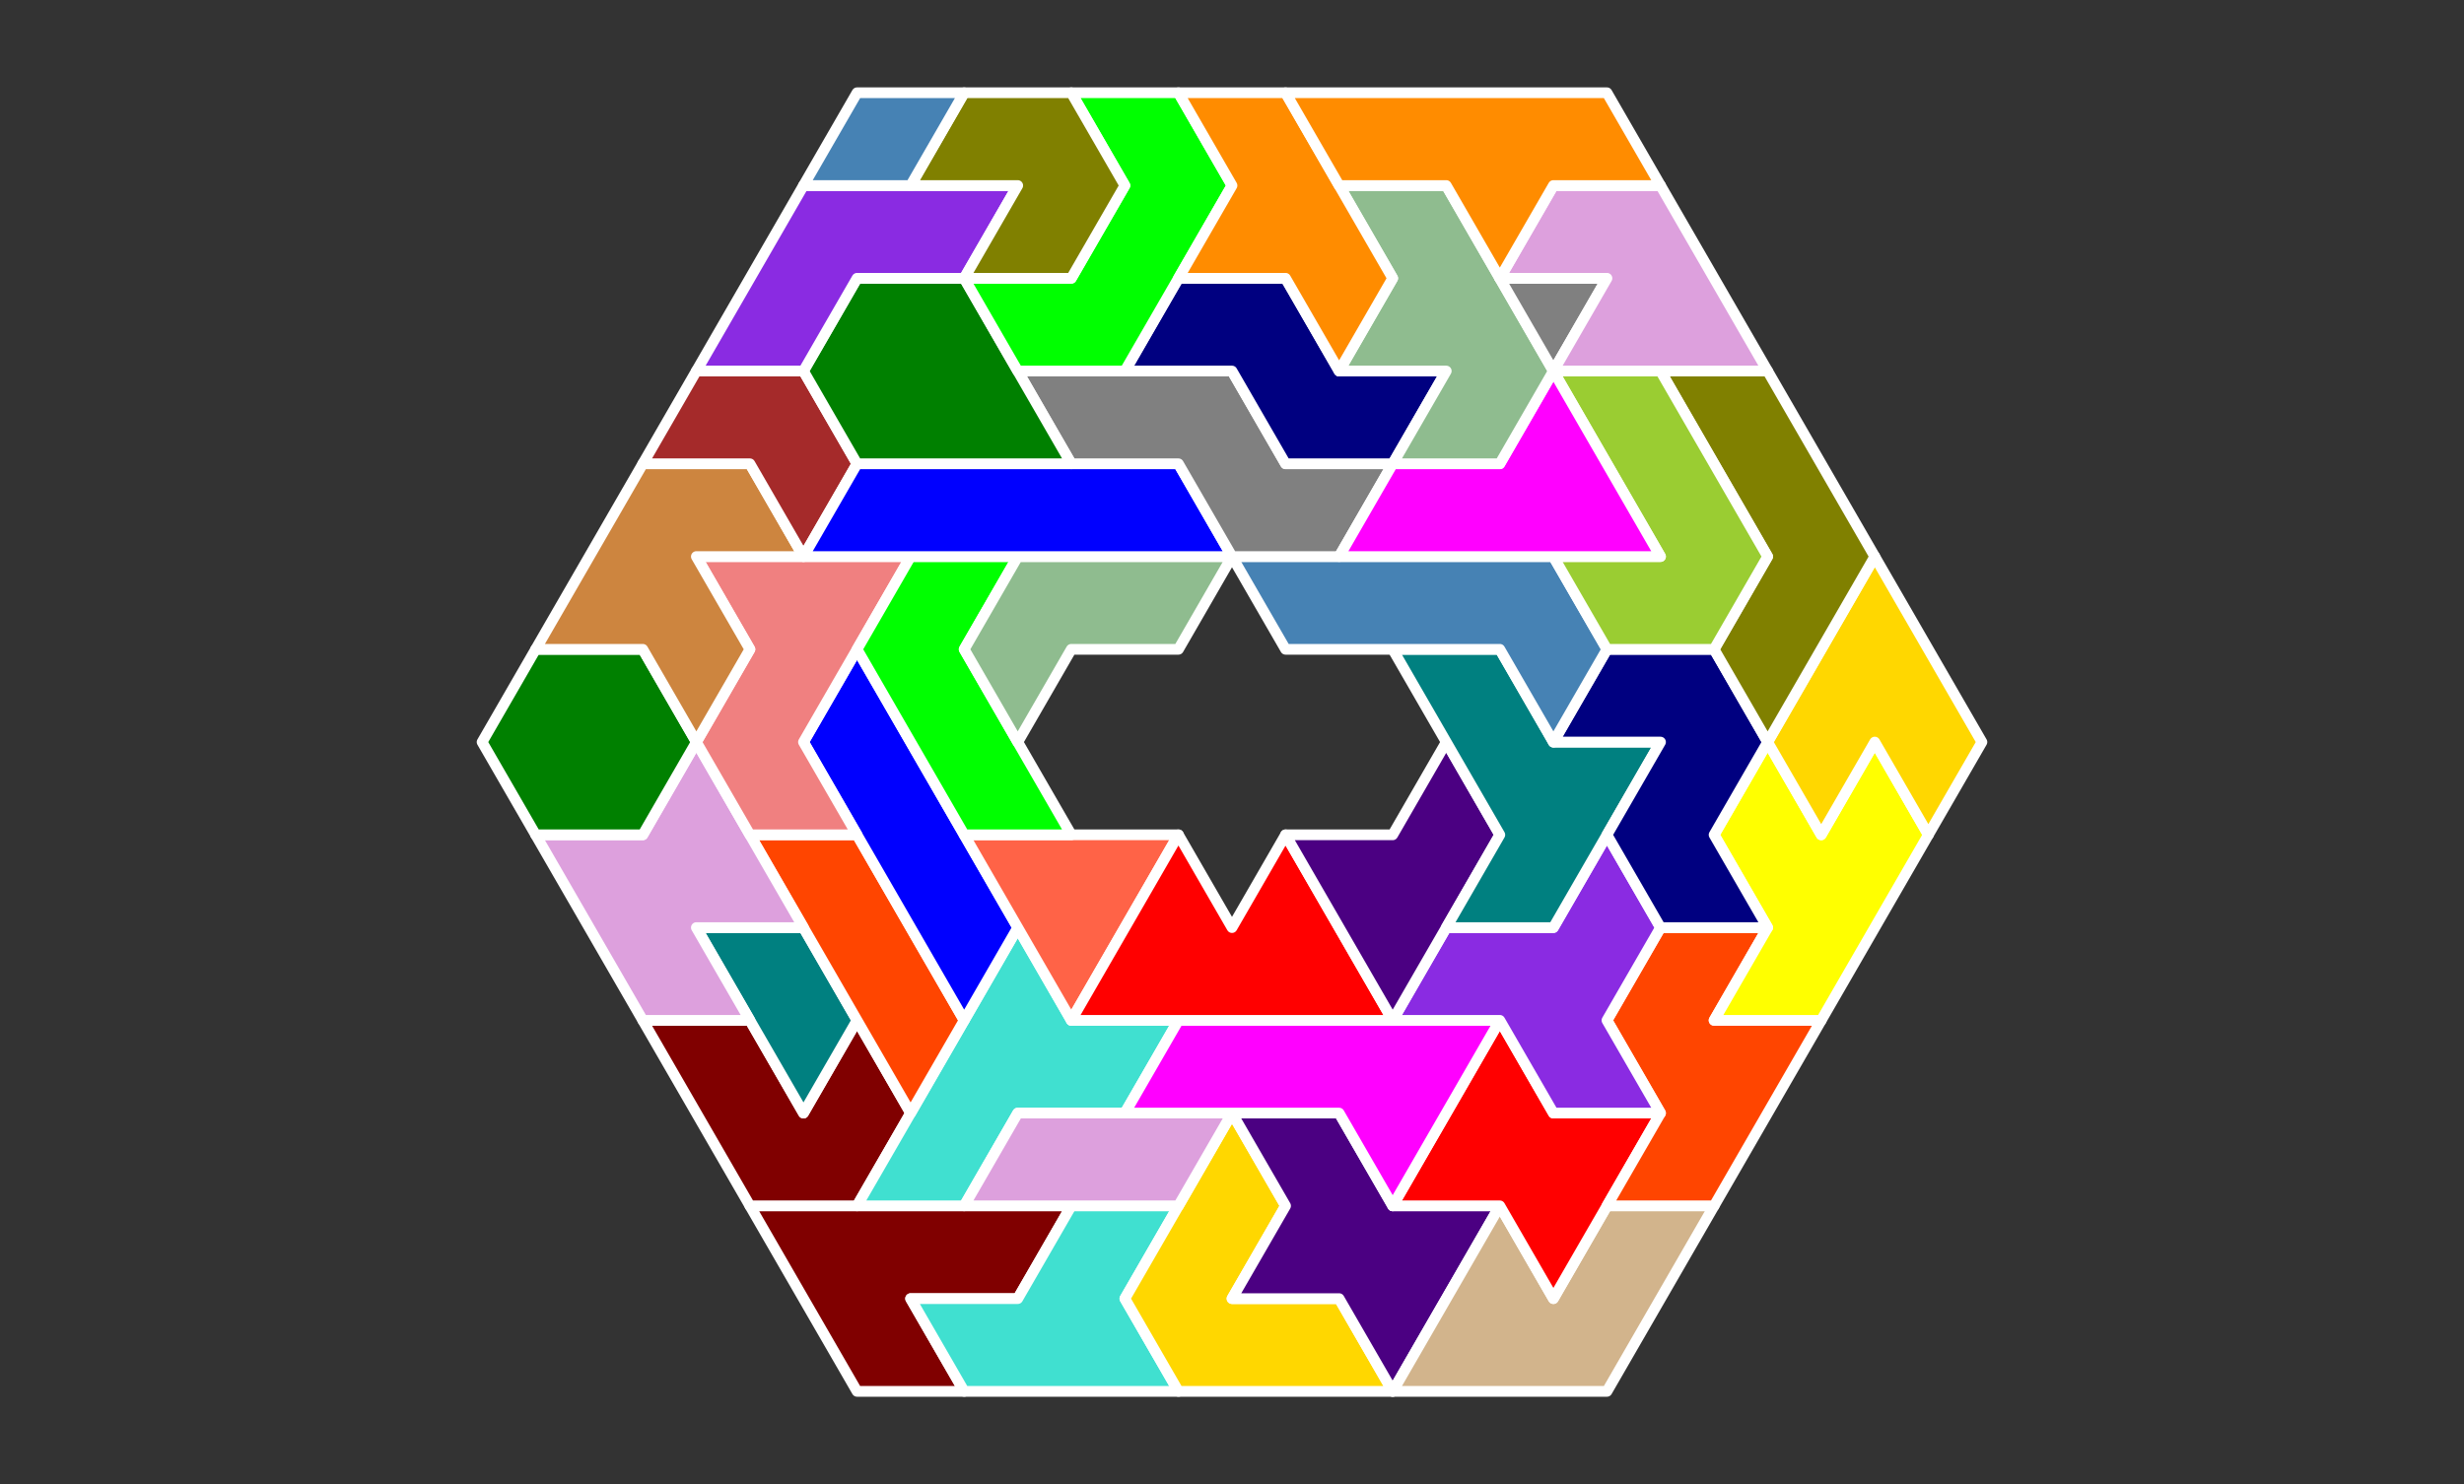 <?xml version="1.0" standalone="no"?>
<!-- Created by Polyform Puzzler (http://puzzler.sourceforge.net/) -->
<svg width="230.000" height="138.564"
     viewBox="0 0 230.000 138.564"
     xmlns="http://www.w3.org/2000/svg"
     xmlns:xlink="http://www.w3.org/1999/xlink">
<rect x="0" y="0" width="230.000" height="138.564" fill="#333333" stroke="none"/>
<g>
<polygon fill="maroon" stroke="white"
         stroke-width="1" stroke-linejoin="round"
         points="75.000,121.244 80.000,129.904 90.000,129.904 85.000,121.244 95.000,121.244 100.000,112.583 70.000,112.583">
<desc>G7</desc>
</polygon>
<polygon fill="turquoise" stroke="white"
         stroke-width="1" stroke-linejoin="round"
         points="85.000,121.244 90.000,129.904 110.000,129.904 105.000,121.244 110.000,112.583 100.000,112.583 95.000,121.244">
<desc>H6</desc>
</polygon>
<polygon fill="gold" stroke="white"
         stroke-width="1" stroke-linejoin="round"
         points="105.000,121.244 110.000,129.904 130.000,129.904 125.000,121.244 115.000,121.244 120.000,112.583 115.000,103.923">
<desc>V7</desc>
</polygon>
<polygon fill="indigo" stroke="white"
         stroke-width="1" stroke-linejoin="round"
         points="125.000,121.244 130.000,129.904 140.000,112.583 130.000,112.583 125.000,103.923 115.000,103.923 120.000,112.583 115.000,121.244">
<desc>X7</desc>
</polygon>
<polygon fill="tan" stroke="white"
         stroke-width="1" stroke-linejoin="round"
         points="130.000,129.904 150.000,129.904 160.000,112.583 150.000,112.583 145.000,121.244 140.000,112.583">
<desc>U7</desc>
</polygon>
<polygon fill="red" stroke="white"
         stroke-width="1" stroke-linejoin="round"
         points="140.000,112.583 145.000,121.244 155.000,103.923 145.000,103.923 140.000,95.263 130.000,112.583">
<desc>X6</desc>
</polygon>
<polygon fill="maroon" stroke="white"
         stroke-width="1" stroke-linejoin="round"
         points="65.000,103.923 70.000,112.583 80.000,112.583 85.000,103.923 80.000,95.263 75.000,103.923 70.000,95.263 60.000,95.263">
<desc>G6</desc>
</polygon>
<polygon fill="turquoise" stroke="white"
         stroke-width="1" stroke-linejoin="round"
         points="80.000,112.583 90.000,112.583 95.000,103.923 105.000,103.923 110.000,95.263 100.000,95.263 95.000,86.603">
<desc>H7</desc>
</polygon>
<polygon fill="plum" stroke="white"
         stroke-width="1" stroke-linejoin="round"
         points="90.000,112.583 110.000,112.583 115.000,103.923 95.000,103.923">
<desc>I4</desc>
</polygon>
<polygon fill="magenta" stroke="white"
         stroke-width="1" stroke-linejoin="round"
         points="125.000,103.923 130.000,112.583 140.000,95.263 110.000,95.263 105.000,103.923">
<desc>P7</desc>
</polygon>
<polygon fill="orangered" stroke="white"
         stroke-width="1" stroke-linejoin="round"
         points="150.000,112.583 160.000,112.583 170.000,95.263 160.000,95.263 165.000,86.603 155.000,86.603 150.000,95.263 155.000,103.923">
<desc>Z7</desc>
</polygon>
<polygon fill="teal" stroke="white"
         stroke-width="1" stroke-linejoin="round"
         points="70.000,95.263 75.000,103.923 80.000,95.263 75.000,86.603 65.000,86.603">
<desc>I3</desc>
</polygon>
<polygon fill="orangered" stroke="white"
         stroke-width="1" stroke-linejoin="round"
         points="80.000,95.263 85.000,103.923 90.000,95.263 80.000,77.942 70.000,77.942">
<desc>I5</desc>
</polygon>
<polygon fill="blueviolet" stroke="white"
         stroke-width="1" stroke-linejoin="round"
         points="140.000,95.263 145.000,103.923 155.000,103.923 150.000,95.263 155.000,86.603 150.000,77.942 145.000,86.603 135.000,86.603 130.000,95.263">
<desc>W7</desc>
</polygon>
<polygon fill="plum" stroke="white"
         stroke-width="1" stroke-linejoin="round"
         points="55.000,86.603 60.000,95.263 70.000,95.263 65.000,86.603 75.000,86.603 65.000,69.282 60.000,77.942 50.000,77.942">
<desc>B7</desc>
</polygon>
<polygon fill="blue" stroke="white"
         stroke-width="1" stroke-linejoin="round"
         points="85.000,86.603 90.000,95.263 95.000,86.603 80.000,60.622 75.000,69.282">
<desc>I6</desc>
</polygon>
<polygon fill="tomato" stroke="white"
         stroke-width="1" stroke-linejoin="round"
         points="95.000,86.603 100.000,95.263 110.000,77.942 90.000,77.942">
<desc>T4</desc>
</polygon>
<polygon fill="red" stroke="white"
         stroke-width="1" stroke-linejoin="round"
         points="100.000,95.263 130.000,95.263 120.000,77.942 115.000,86.603 110.000,77.942">
<desc>M7</desc>
</polygon>
<polygon fill="indigo" stroke="white"
         stroke-width="1" stroke-linejoin="round"
         points="125.000,86.603 130.000,95.263 140.000,77.942 135.000,69.282 130.000,77.942 120.000,77.942">
<desc>P5</desc>
</polygon>
<polygon fill="yellow" stroke="white"
         stroke-width="1" stroke-linejoin="round"
         points="160.000,95.263 170.000,95.263 180.000,77.942 175.000,69.282 170.000,77.942 165.000,69.282 160.000,77.942 165.000,86.603">
<desc>Y7</desc>
</polygon>
<polygon fill="teal" stroke="white"
         stroke-width="1" stroke-linejoin="round"
         points="135.000,86.603 145.000,86.603 155.000,69.282 145.000,69.282 140.000,60.622 130.000,60.622 140.000,77.942">
<desc>T7</desc>
</polygon>
<polygon fill="navy" stroke="white"
         stroke-width="1" stroke-linejoin="round"
         points="150.000,77.942 155.000,86.603 165.000,86.603 160.000,77.942 165.000,69.282 160.000,60.622 150.000,60.622 145.000,69.282 155.000,69.282">
<desc>S7</desc>
</polygon>
<polygon fill="green" stroke="white"
         stroke-width="1" stroke-linejoin="round"
         points="45.000,69.282 50.000,77.942 60.000,77.942 65.000,69.282 60.000,60.622 50.000,60.622">
<desc>O6</desc>
</polygon>
<polygon fill="lightcoral" stroke="white"
         stroke-width="1" stroke-linejoin="round"
         points="65.000,69.282 70.000,77.942 80.000,77.942 75.000,69.282 85.000,51.962 65.000,51.962 70.000,60.622">
<desc>Q7</desc>
</polygon>
<polygon fill="lime" stroke="white"
         stroke-width="1" stroke-linejoin="round"
         points="85.000,69.282 90.000,77.942 100.000,77.942 90.000,60.622 95.000,51.962 85.000,51.962 80.000,60.622">
<desc>J6</desc>
</polygon>
<polygon fill="gold" stroke="white"
         stroke-width="1" stroke-linejoin="round"
         points="165.000,69.282 170.000,77.942 175.000,69.282 180.000,77.942 185.000,69.282 175.000,51.962">
<desc>V6</desc>
</polygon>
<polygon fill="peru" stroke="white"
         stroke-width="1" stroke-linejoin="round"
         points="60.000,60.622 65.000,69.282 70.000,60.622 65.000,51.962 75.000,51.962 70.000,43.301 60.000,43.301 50.000,60.622">
<desc>A7</desc>
</polygon>
<polygon fill="darkseagreen" stroke="white"
         stroke-width="1" stroke-linejoin="round"
         points="90.000,60.622 95.000,69.282 100.000,60.622 110.000,60.622 115.000,51.962 95.000,51.962">
<desc>L5</desc>
</polygon>
<polygon fill="steelblue" stroke="white"
         stroke-width="1" stroke-linejoin="round"
         points="140.000,60.622 145.000,69.282 150.000,60.622 145.000,51.962 115.000,51.962 120.000,60.622">
<desc>L7</desc>
</polygon>
<polygon fill="olive" stroke="white"
         stroke-width="1" stroke-linejoin="round"
         points="160.000,60.622 165.000,69.282 175.000,51.962 165.000,34.641 155.000,34.641 165.000,51.962">
<desc>R7</desc>
</polygon>
<polygon fill="yellowgreen" stroke="white"
         stroke-width="1" stroke-linejoin="round"
         points="145.000,51.962 150.000,60.622 160.000,60.622 165.000,51.962 155.000,34.641 145.000,34.641 155.000,51.962">
<desc>J7</desc>
</polygon>
<polygon fill="brown" stroke="white"
         stroke-width="1" stroke-linejoin="round"
         points="70.000,43.301 75.000,51.962 80.000,43.301 75.000,34.641 65.000,34.641 60.000,43.301">
<desc>C4</desc>
</polygon>
<polygon fill="blue" stroke="white"
         stroke-width="1" stroke-linejoin="round"
         points="75.000,51.962 115.000,51.962 110.000,43.301 80.000,43.301">
<desc>I7</desc>
</polygon>
<polygon fill="gray" stroke="white"
         stroke-width="1" stroke-linejoin="round"
         points="110.000,43.301 115.000,51.962 125.000,51.962 130.000,43.301 120.000,43.301 115.000,34.641 95.000,34.641 100.000,43.301">
<desc>N7</desc>
</polygon>
<polygon fill="magenta" stroke="white"
         stroke-width="1" stroke-linejoin="round"
         points="125.000,51.962 155.000,51.962 145.000,34.641 140.000,43.301 130.000,43.301">
<desc>P6</desc>
</polygon>
<polygon fill="green" stroke="white"
         stroke-width="1" stroke-linejoin="round"
         points="75.000,34.641 80.000,43.301 100.000,43.301 90.000,25.981 80.000,25.981">
<desc>D7</desc>
</polygon>
<polygon fill="navy" stroke="white"
         stroke-width="1" stroke-linejoin="round"
         points="115.000,34.641 120.000,43.301 130.000,43.301 135.000,34.641 125.000,34.641 120.000,25.981 110.000,25.981 105.000,34.641">
<desc>S6</desc>
</polygon>
<polygon fill="darkseagreen" stroke="white"
         stroke-width="1" stroke-linejoin="round"
         points="130.000,43.301 140.000,43.301 145.000,34.641 135.000,17.321 125.000,17.321 130.000,25.981 125.000,34.641 135.000,34.641">
<desc>F7</desc>
</polygon>
<polygon fill="blueviolet" stroke="white"
         stroke-width="1" stroke-linejoin="round"
         points="65.000,34.641 75.000,34.641 80.000,25.981 90.000,25.981 95.000,17.321 75.000,17.321">
<desc>C6</desc>
</polygon>
<polygon fill="lime" stroke="white"
         stroke-width="1" stroke-linejoin="round"
         points="90.000,25.981 95.000,34.641 105.000,34.641 115.000,17.321 110.000,8.660 100.000,8.660 105.000,17.321 100.000,25.981">
<desc>C7</desc>
</polygon>
<polygon fill="darkorange" stroke="white"
         stroke-width="1" stroke-linejoin="round"
         points="120.000,25.981 125.000,34.641 130.000,25.981 120.000,8.660 110.000,8.660 115.000,17.321 110.000,25.981">
<desc>E6</desc>
</polygon>
<polygon fill="gray" stroke="white"
         stroke-width="1" stroke-linejoin="round"
         points="140.000,25.981 145.000,34.641 150.000,25.981">
<desc>T1</desc>
</polygon>
<polygon fill="plum" stroke="white"
         stroke-width="1" stroke-linejoin="round"
         points="145.000,34.641 165.000,34.641 155.000,17.321 145.000,17.321 140.000,25.981 150.000,25.981">
<desc>F6</desc>
</polygon>
<polygon fill="olive" stroke="white"
         stroke-width="1" stroke-linejoin="round"
         points="90.000,25.981 100.000,25.981 105.000,17.321 100.000,8.660 90.000,8.660 85.000,17.321 95.000,17.321">
<desc>C5</desc>
</polygon>
<polygon fill="darkorange" stroke="white"
         stroke-width="1" stroke-linejoin="round"
         points="135.000,17.321 140.000,25.981 145.000,17.321 155.000,17.321 150.000,8.660 120.000,8.660 125.000,17.321">
<desc>E7</desc>
</polygon>
<polygon fill="steelblue" stroke="white"
         stroke-width="1" stroke-linejoin="round"
         points="75.000,17.321 85.000,17.321 90.000,8.660 80.000,8.660">
<desc>D2</desc>
</polygon>
</g>
</svg>
